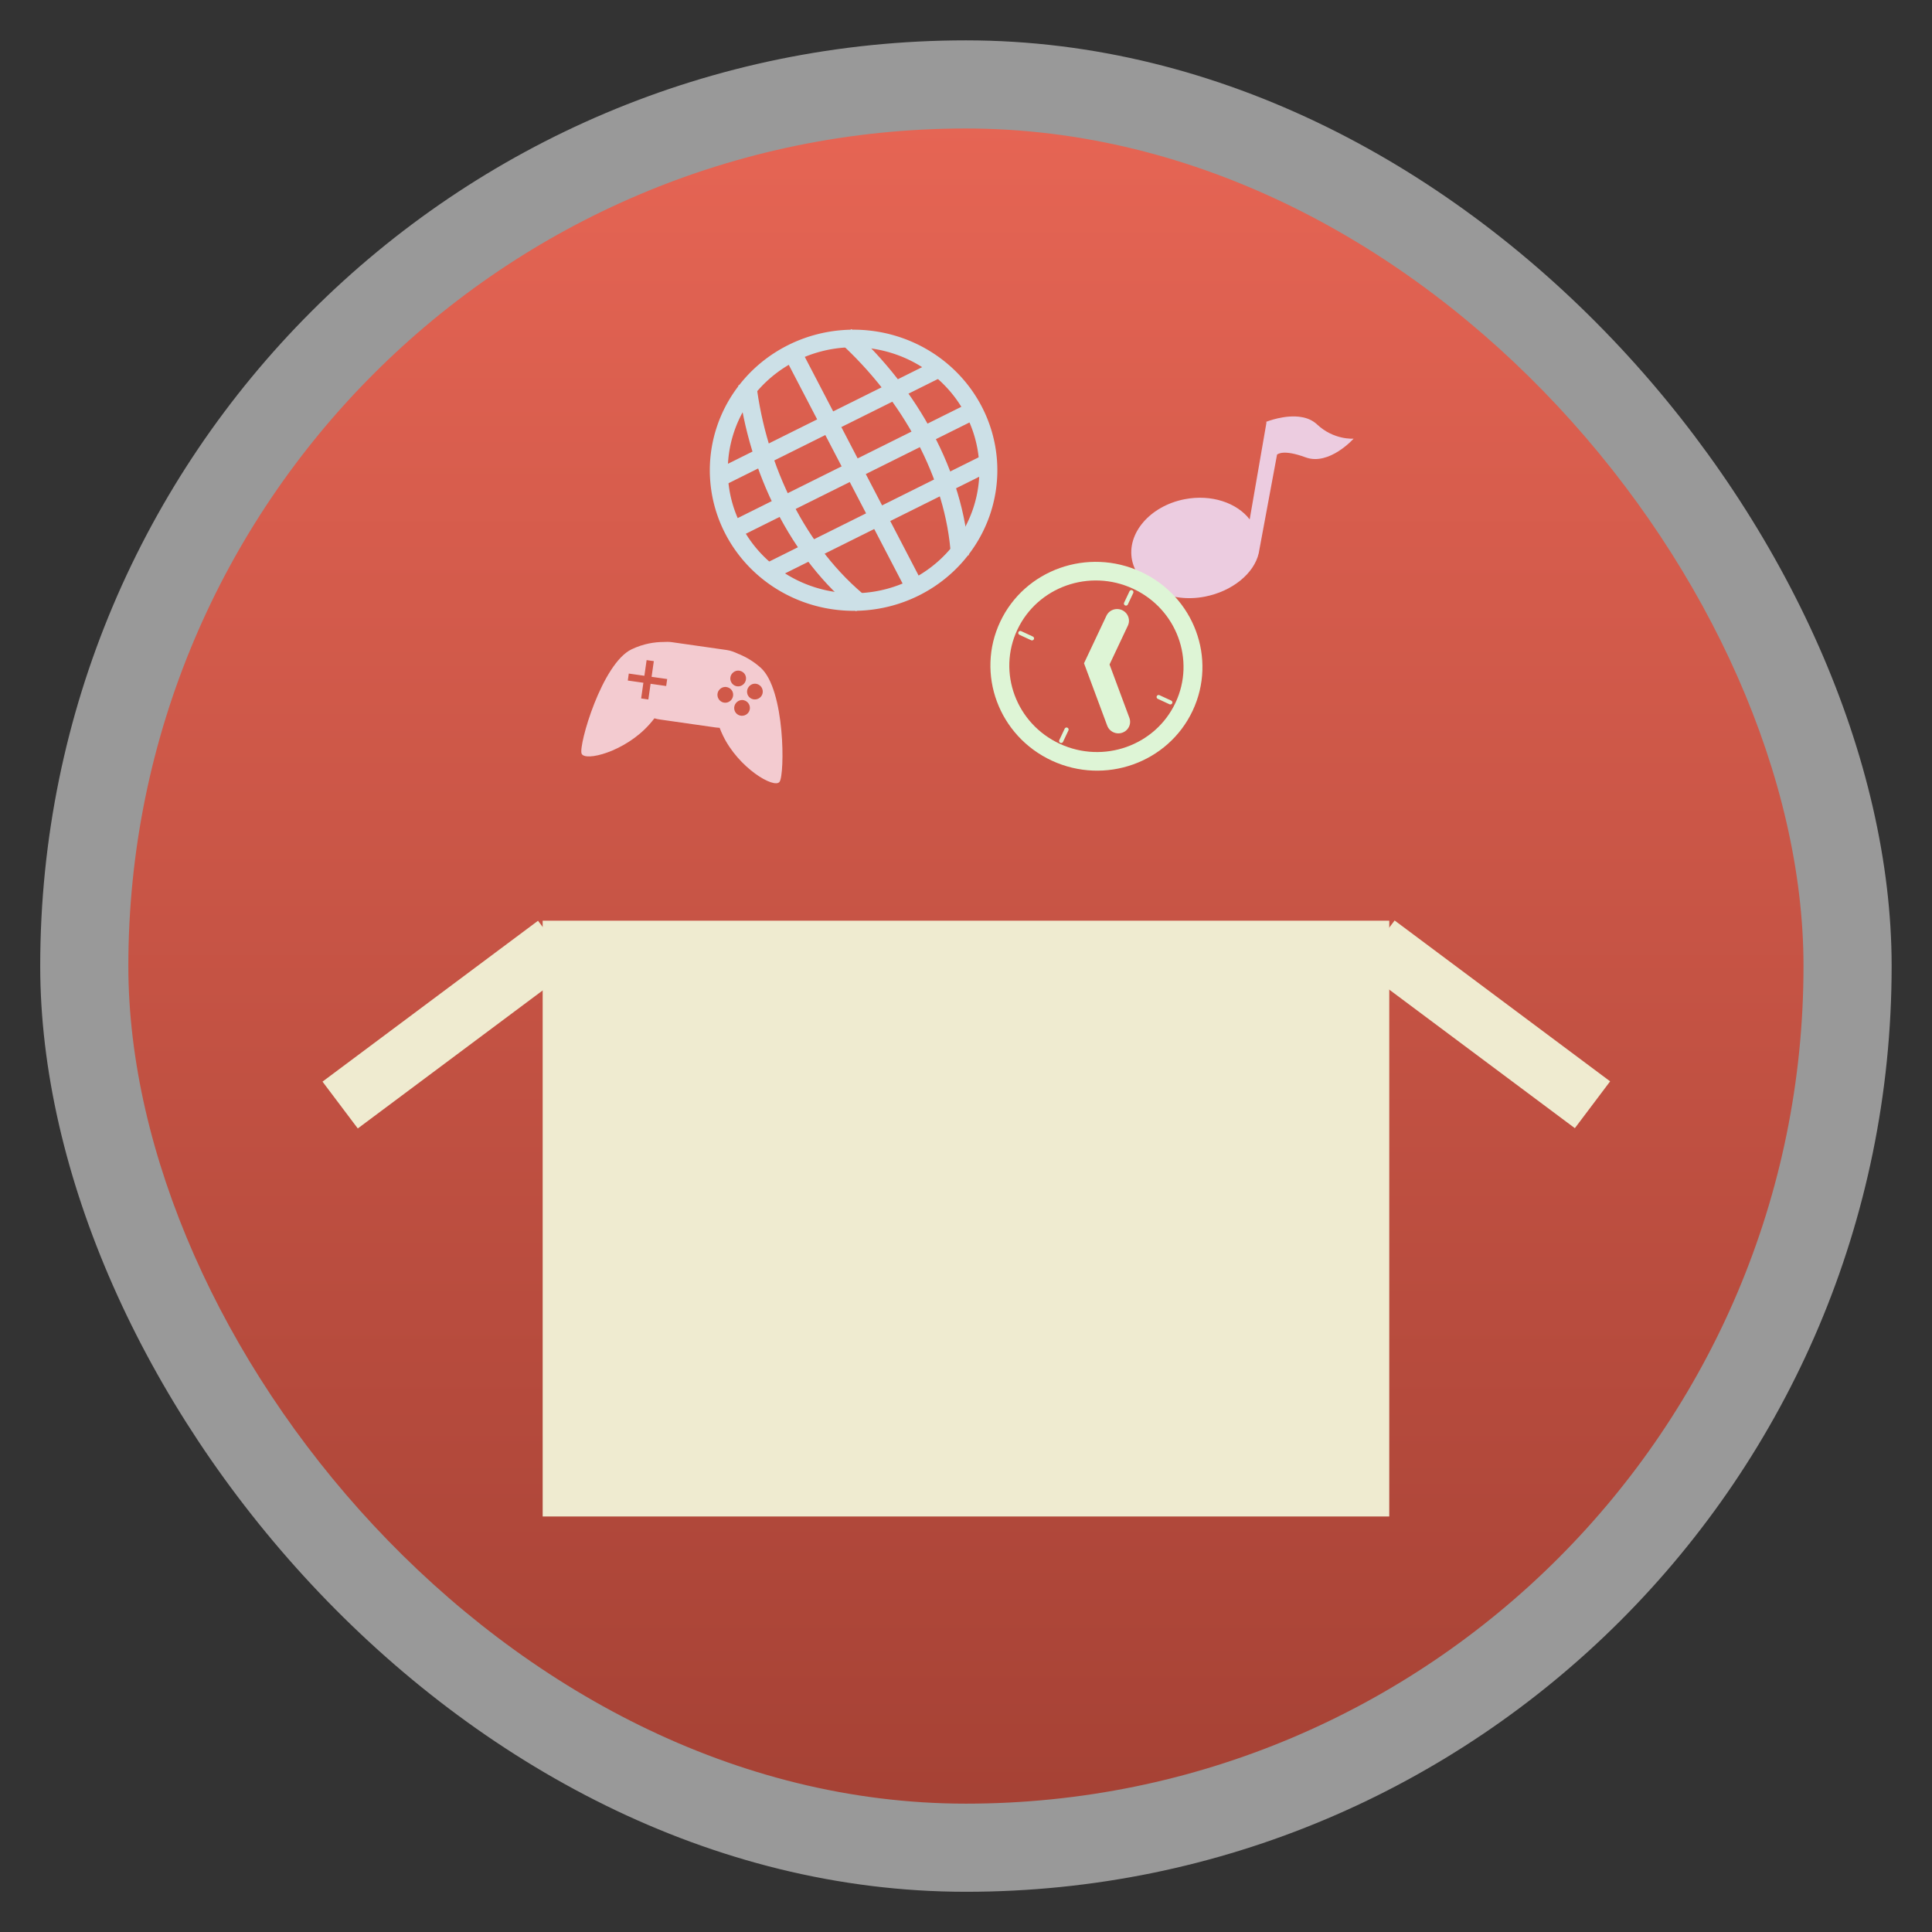 <svg width="48" xmlns="http://www.w3.org/2000/svg" viewBox="0 0 13.547 13.547" height="48" xmlns:xlink="http://www.w3.org/1999/xlink">
<rect x="0" y="0" width="13.547" height="13.547" fill="#333333" stroke="none"/>
<defs>
<linearGradient id="linearGradient4460">
<stop offset="0" style="stop-color:#a64235"/>
<stop offset="1" style="stop-color:#e66554"/>
</linearGradient>
<linearGradient gradientTransform="matrix(1.095 0 0 1.095 -133.002 -9.569)" xlink:href="#linearGradient4460" id="linearGradient4500" y1="279.096" y2="268.33" gradientUnits="userSpaceOnUse" x2="0"/>
</defs>
<g style="fill-rule:evenodd" transform="translate(0 -283.453)">
<rect width="12.982" x=".282" y="283.736" rx="6.491" height="12.982" style="opacity:.5;fill:#fff"/>
<rect width="11.746" x=".9" y="284.354" rx="5.873" height="11.746" style="fill:url(#linearGradient4500)"/>
</g>
<g style="fill:#efebd0" transform="matrix(.212 0 0 .211 1.594 -210.33)">
<rect width="28.001" x="10.43" y="1027.421" rx="0" height="19.799"/>
<rect width="8.91" x="-617.143" y="828.104" rx="0" height="1.945" transform="matrix(.8 -.6 .6 .8 0 0)"/>
<rect width="8.91" x="647.335" y="-800.711" rx="0" height="1.945" transform="matrix(.8 .6 .6 -.8 0 0)"/>
</g>
<g style="fill:#f3cbd0" transform="matrix(.007 .001 -.001 .007 3.856 5.395)">
<path d="m 101.846,-142 c -2.815,0 -5.555,0.416 -8.197,0.97 -8.724,1.302 -19.268,4.36 -30.252,11.637 -27.206,18.024 -38.778,101.579 -34.546,109.39 4.232,7.81 42.31,-7.782 62.261,-37.821 1.484,-2.235 2.979,-4.526 4.294,-6.982 2.078,0.335 4.263,0.391 6.441,0.391 l 55.04,0 c 1.401,0 2.542,-0.062 3.904,-0.192 1.267,2.349 2.675,4.644 4.099,6.788 19.951,30.039 58.029,45.631 62.261,37.821 4.232,-7.81 -7.34,-91.366 -34.546,-109.39 -7.803,-5.169 -15.373,-8.232 -22.25,-10.086 -0.616,-0.168 -1.153,-0.242 -1.757,-0.391 -3.721,-1.165 -7.592,-2.134 -11.711,-2.134 l -6.831,0 -48.209,0 z m 68.897,18.62 c 0.747,-0.13 1.587,-0.093 2.342,0 1.006,0.124 1.994,0.434 2.928,0.97 3.734,2.142 4.888,6.956 2.732,10.667 -2.156,3.711 -6.805,5.051 -10.54,2.91 -3.734,-2.142 -5.084,-6.957 -2.928,-10.668 1.213,-2.087 3.224,-3.492 5.465,-3.879 z m -91.147,2.522 7.222,0 0,15.71 15.614,0 0,6.982 -15.614,0 0,15.711 -7.222,0 0,-15.711 -15.614,0 0,-6.982 15.614,0 0,-15.71 z m 111.641,7.952 c 1.006,0.124 1.994,0.434 2.928,0.97 3.734,2.142 5.084,6.956 2.928,10.667 -2.156,3.711 -7.001,5.051 -10.735,2.91 -3.734,-2.142 -4.888,-6.957 -2.732,-10.668 1.617,-2.783 4.593,-4.251 7.612,-3.879 z m -30.838,7.37 c 0.747,-0.13 1.587,-0.093 2.342,0 1.006,0.124 1.994,0.434 2.928,0.97 3.734,2.142 4.888,6.956 2.732,10.667 -2.156,3.711 -6.805,5.051 -10.54,2.91 -3.734,-2.142 -5.084,-6.957 -2.928,-10.668 1.213,-2.087 3.224,-3.492 5.465,-3.879 z m 18.347,10.473 c 0.729,-0.13 1.392,-0.093 2.147,0 1.006,0.124 1.994,0.434 2.928,0.97 3.734,2.142 5.084,6.956 2.928,10.667 -2.156,3.711 -7.001,5.051 -10.735,2.91 -3.734,-2.142 -4.888,-6.957 -2.732,-10.668 1.213,-2.087 3.278,-3.492 5.465,-3.879 z"/>
</g>
<g style="fill:#cce0e7;line-height:normal;color:#000" transform="matrix(.045 0 0 .044 1.048 9.834)">
<path d="m 87.719,-148.362 1.309,2.476 35.196,-17.913 -1.309,-2.476 z"/>
<path d="m 90.068,-140.13 1.27,2.496 38.061,-19.372 -1.27,-2.496 -38.061,19.372 z"/>
<path d="m 95.438,-133.437 1.27,2.496 34.942,-17.784 -1.27,-2.496 z"/>
<path d="m 98.805,-166.954 19.383,38.084 2.496,-1.27 -19.383,-38.084 -2.496,1.27 z"/>
</g>
<g style="fill:none;stroke:#cce0e7">
<g style="stroke-width:2.8" transform="matrix(.045 0 0 .044 1.048 9.834)">
<path d="m 111.014,-127.165 c -9.902,-8.16 -16.246,-21.489 -17.863,-35.096"/>
<path d="m 126.284,-134.937 c -0.77,-12.808 -7.813,-25.781 -17.863,-35.096"/>
</g>
<g transform="matrix(.045 0 0 .044 1.048 9.834)">
<path style="stroke-linecap:round;stroke-width:1.214" d="m 33.057,27.317 a 9.104,9.104 0 1 1 -18.208,0 9.104,9.104 0 1 1 18.208,0 z" transform="matrix(2.056 -1.046 1.046 2.056 31.896 -179.668)"/>
</g>
</g>
<g style="fill:#eccce0" transform="matrix(.045 0 0 .044 1.048 9.834)">
<path style="line-height:normal;color:#000" d="m 179.54,-157.027 c 0.863,0.146 1.721,0.517 2.381,1.153 2.64,2.545 5.71,2.279 5.71,2.279 0,0 -3.812,4.364 -7.481,2.98 -3.468,-1.306 -4.312,-0.524 -4.45,-0.442 l -2.796,15.39 c -0.018,0.105 -0.028,0.202 -0.051,0.304 -0.73,3.275 -4.151,6.1 -8.404,6.945 -5.395,1.073 -10.467,-1.514 -11.337,-5.793 -0.87,-4.278 2.789,-8.657 8.185,-9.731 4.176,-0.83 8.147,0.571 10.139,3.217 l 2.613,-15.421 -0.041,-0.133 c 0,0 2.949,-1.225 5.532,-0.749 z"/>
</g>
<g style="fill:none;stroke:#def5d6;stroke-linecap:round">
<g transform="matrix(.054 .025 -.025 .053 32.101 -50.431)">
<path style="stroke-width:3.487" d="m 28.158,27.544 c 0,9.833 -7.971,17.804 -17.804,17.804 -9.833,0 -17.804,-7.971 -17.804,-17.804 0,-9.833 7.971,-17.804 17.804,-17.804 9.833,0 17.804,7.971 17.804,17.804 z" transform="matrix(.639 0 0 .639 17.381 1010.754)"/>
<path style="stroke-width:2.782" d="m 23.916,1022.36 0,5.718 5.201,5.201"/>
</g>
<g style="stroke-width:.485" transform="matrix(.054 .025 -.025 .053 32.101 -50.431)">
<path d="m 23.996,1018.548 0,1.516"/>
<path d="m 23.996,1036.726 0,1.517"/>
<path d="m 14.213,1028.566 1.517,0"/>
<path d="m 32.175,1028.566 1.517,0"/>
</g>
</g>
</svg>
